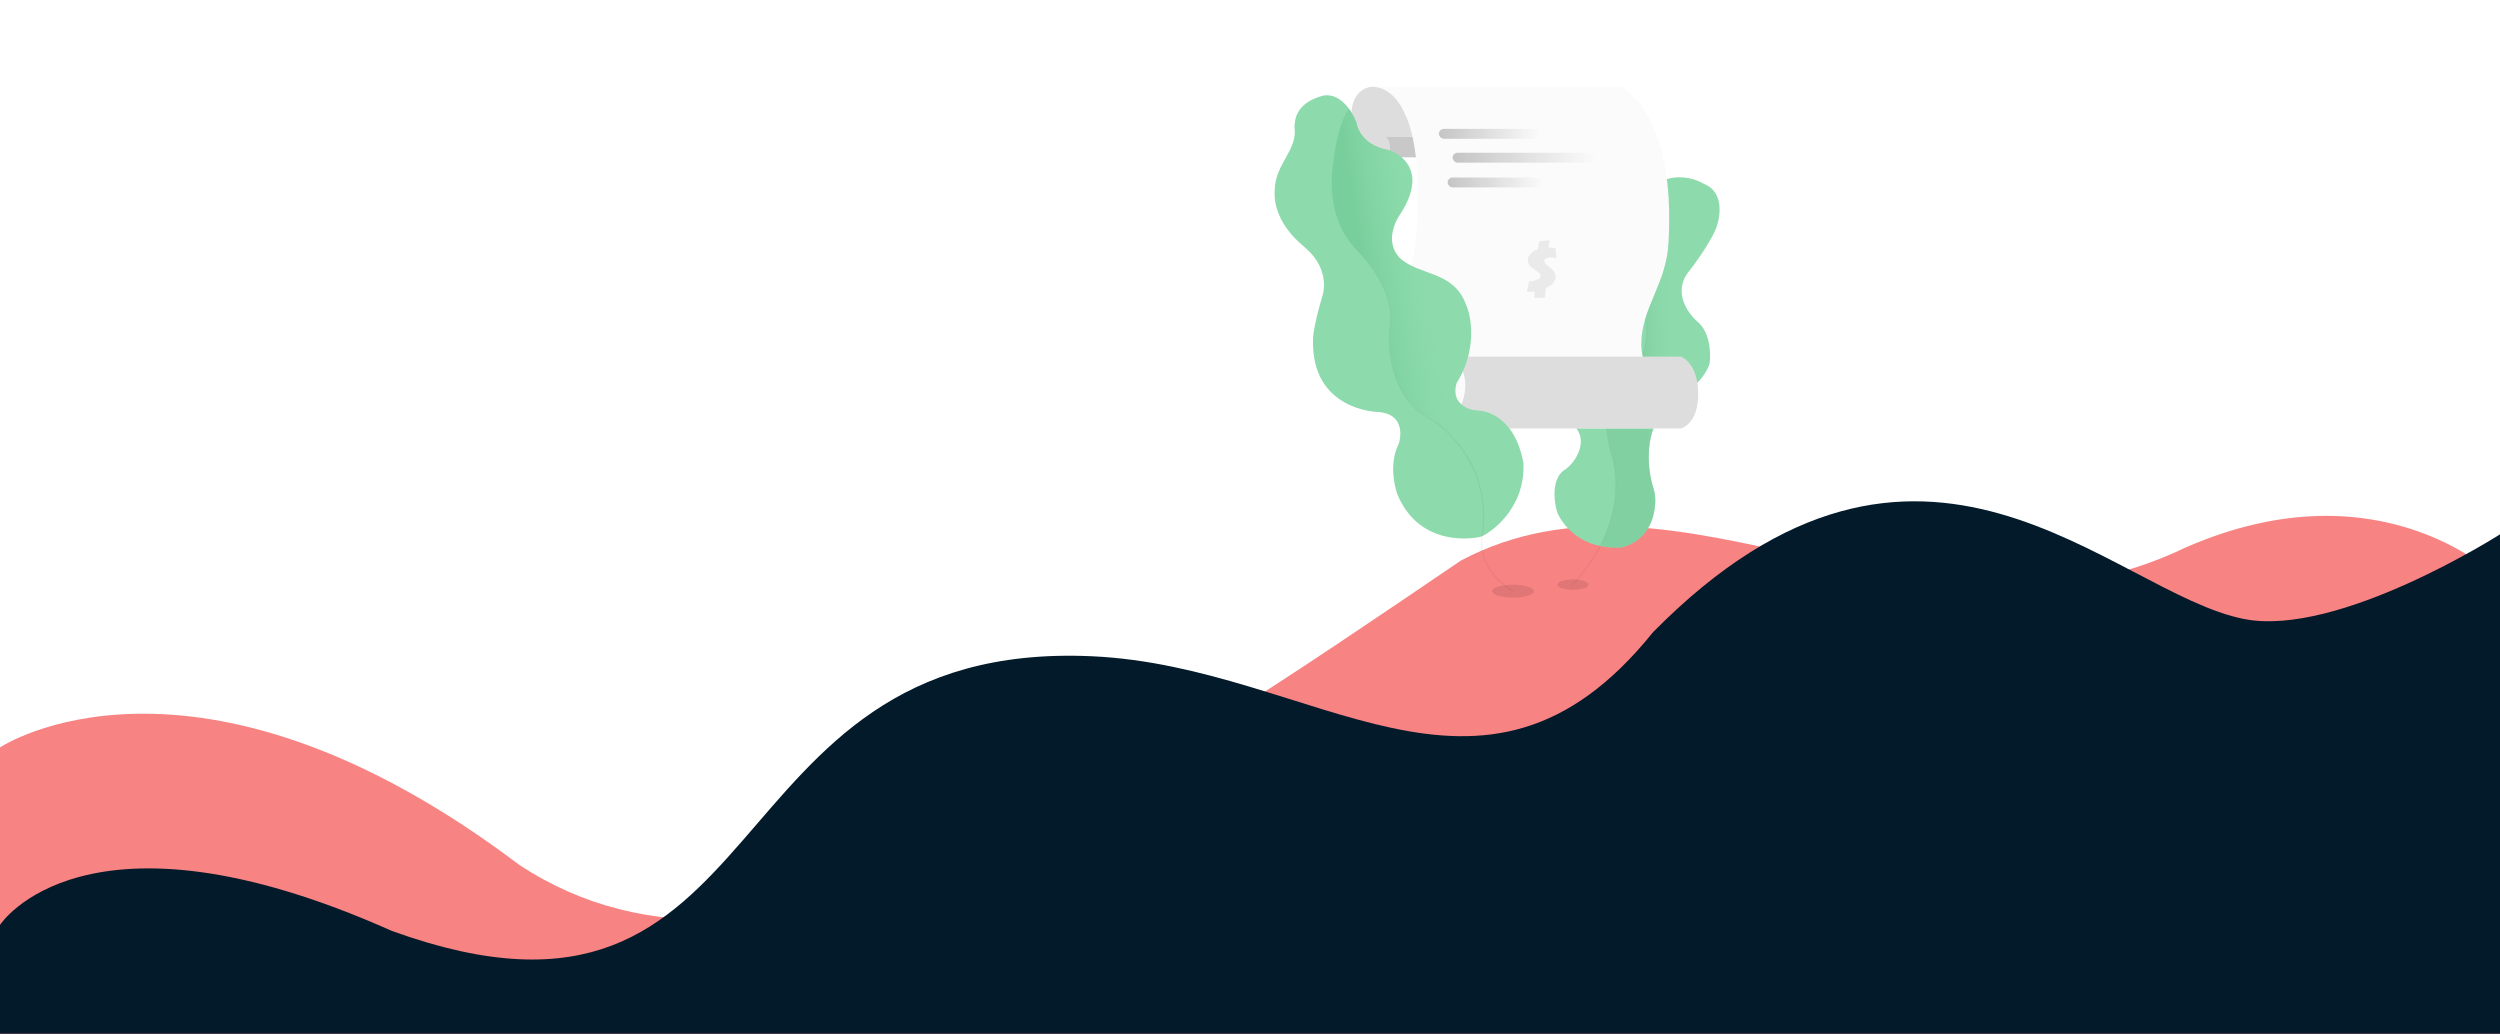 <svg width="1920" height="794" viewBox="0 0 1920 794" fill="none" xmlns="http://www.w3.org/2000/svg">
<path d="M0 574C0 574 148.039 475.11 398.5 664C594.5 794 872 600 1122 430.5C1291 341 1479.5 516.5 1678.5 420.5C1830.5 354 1920 445 1920 445V794H0V574Z" fill="#F88383"/>
<path d="M0 710.331C0 710.331 65 609.644 301 714.971C602.5 824.011 539 490.544 838.5 504C1010 511.705 1138 649.332 1269.5 485.541C1476 276.279 1621.5 455.414 1723.5 475.414C1796 489.63 1920 410.374 1920 410.374V793.914H0V710.331Z" fill="#031A2A"/>
<ellipse opacity="0.1" cx="1208.03" cy="449" rx="12" ry="4" fill="black"/>
<path d="M1196.29 394.252C1196.29 394.252 1207.74 422.841 1245.34 420.356C1245.34 420.356 1269.51 416.54 1271.22 386.121C1271.48 382.012 1270.91 377.893 1269.54 374.009C1269.54 374.009 1261.64 350.109 1270.18 328.192C1270.18 328.192 1273.78 314.584 1290.34 304.355C1290.34 304.355 1308.7 293.875 1313.02 278.948C1313.02 278.948 1315.79 259.358 1305.11 248.34C1305.11 248.34 1284.2 232.185 1294.27 212.495C1294.27 212.495 1296.13 209.627 1296.42 209.238C1299.67 205.557 1316.3 182.84 1318.93 172.34C1318.93 172.34 1326.88 148.372 1308.5 141.172C1308.5 141.172 1289.13 128.471 1267.97 143.453C1267.97 143.453 1233.04 165.762 1231.35 193.662C1230.78 203.163 1240.74 211.333 1235.1 231.552C1235.1 231.552 1231.15 249.64 1219.17 260.29C1219.17 260.29 1199.02 271.019 1192.5 297.032C1192.5 297.032 1187.89 310.823 1206.28 324.725C1222.99 337.35 1208.76 356.879 1201.2 361.102C1189.51 369.399 1194.91 391.568 1196.29 394.252Z" fill="#8DDBAC"/>
<path opacity="0.05" d="M1275.26 176.998C1275.26 176.998 1253.8 188.063 1261.63 235.452C1262.33 235.977 1273.05 268.759 1249.58 291.823C1247.86 297.153 1225.16 303.922 1237.53 348.194C1236.75 347.059 1257.2 395.804 1207.46 449.334" stroke="black"/>
<path d="M1230.58 419.658L1230.45 418.307L1229.58 419.475C1229.39 419.437 1229.18 419.398 1228.99 419.357C1250.13 378.93 1236.9 347.277 1237.53 348.194C1225.16 303.921 1247.86 297.153 1249.58 291.824C1273.05 268.756 1262.33 235.978 1261.63 235.453C1253.8 188.061 1275.29 176.87 1275.29 176.87C1275.29 176.87 1295.89 155.766 1315.54 145.857C1324.5 155.554 1318.93 172.344 1318.93 172.344C1316.3 182.843 1299.67 205.563 1296.42 209.24C1296.13 209.63 1294.27 212.498 1294.27 212.498C1284.2 232.188 1305.11 248.343 1305.11 248.343C1315.79 259.358 1313.02 278.95 1313.02 278.95C1308.7 293.88 1290.34 304.357 1290.34 304.357C1273.77 314.587 1270.18 328.194 1270.18 328.194C1261.65 350.111 1269.54 374.011 1269.54 374.011C1270.91 377.894 1271.48 382.014 1271.23 386.123C1269.51 416.542 1245.35 420.359 1245.35 420.359C1240.41 420.715 1235.46 420.48 1230.58 419.658Z" fill="url(#paint0_linear)"/>
<ellipse opacity="0.1" cx="1162" cy="454" rx="16" ry="5" fill="black"/>
<g filter="url(#filter0_d)">
<ellipse cx="1059.56" cy="89.705" rx="20.436" ry="28.041" transform="rotate(-22.348 1059.56 89.705)" fill="#DDDDDD"/>
<path d="M1097.49 116.834H1064.22C1064.22 116.834 1067.55 115.884 1067.55 109.23C1067.55 102.576 1064.22 101.151 1064.22 101.151H1097.49V116.834Z" fill="#C8C8C8"/>
<path d="M1097.49 101.151H1064.22C1064.22 101.151 1067.55 100.2 1067.55 93.546C1067.55 86.892 1064.22 85.467 1064.22 85.467H1097.49V101.151Z" fill="#DDDDDD"/>
<path d="M1052.81 62.654H1244.82C1244.82 62.654 1287.12 80.714 1281.42 182.421C1279.61 214.689 1260.51 232.325 1260.51 260.365C1260.51 288.406 1292.35 325.002 1292.35 325.002H1101.29C1101.29 325.002 1067.55 328.804 1067.55 260.365C1067.55 228.047 1084.42 218.067 1087.51 179.57C1097.49 55.05 1052.81 62.654 1052.81 62.654Z" fill="#FBFBFB"/>
<rect x="1105.09" y="94.972" width="141.63" height="7.604" rx="3.802" fill="url(#paint1_linear)"/>
<rect x="1115.6" y="113.317" width="141.63" height="7.604" rx="3.802" fill="url(#paint2_linear)"/>
<rect x="1111.8" y="132.328" width="141.63" height="7.604" rx="3.802" fill="url(#paint3_linear)"/>
<path d="M1189.19 186.005C1190.44 186.091 1191.52 186.178 1192.44 186.264C1193.37 186.351 1194.09 186.429 1194.6 186.498L1195.3 194.14C1195.26 194.14 1195.08 194.122 1194.75 194.088C1194.44 194.036 1194.07 193.992 1193.63 193.958C1193.2 193.906 1192.76 193.863 1192.31 193.828C1191.86 193.776 1191.48 193.75 1191.19 193.75C1190.83 193.75 1190.35 193.785 1189.76 193.854C1189.19 193.906 1188.62 194.027 1188.05 194.218C1187.49 194.391 1187.01 194.651 1186.62 194.997C1186.22 195.327 1186.02 195.769 1186.02 196.323C1186.02 196.999 1186.23 197.614 1186.64 198.168C1187.08 198.706 1187.61 199.243 1188.25 199.78C1188.89 200.3 1189.59 200.846 1190.33 201.417C1191.08 201.972 1191.77 202.596 1192.41 203.289C1193.05 203.982 1193.58 204.77 1194 205.654C1194.43 206.52 1194.65 207.525 1194.65 208.669C1194.65 209.639 1194.45 210.549 1194.05 211.398C1193.65 212.23 1193.1 213.009 1192.41 213.737C1191.72 214.448 1190.91 215.097 1189.99 215.687C1189.09 216.258 1188.14 216.761 1187.14 217.194C1187.12 217.489 1187.08 217.922 1187.03 218.494C1187 219.065 1186.95 219.706 1186.9 220.417C1186.85 221.11 1186.8 221.829 1186.75 222.574C1186.69 223.319 1186.65 224.012 1186.62 224.653L1184.56 224.602C1184.34 224.602 1183.97 224.61 1183.47 224.628C1182.99 224.662 1182.44 224.697 1181.83 224.731C1181.24 224.783 1180.64 224.818 1180.01 224.835C1179.41 224.87 1178.86 224.887 1178.38 224.887L1178.66 219.923L1176.61 220.001C1176 220.036 1175.34 220.07 1174.63 220.105C1173.92 220.122 1173.24 220.122 1172.58 220.105C1172.84 218.753 1173.13 217.445 1173.44 216.18C1173.75 214.898 1174.05 213.581 1174.35 212.23C1175.51 212.126 1176.62 211.952 1177.67 211.71C1178.75 211.45 1179.69 211.138 1180.51 210.774C1181.34 210.393 1182 209.968 1182.48 209.501C1182.97 209.033 1183.21 208.539 1183.21 208.019C1183.21 207.707 1183.14 207.378 1183 207.031C1182.88 206.668 1182.62 206.26 1182.22 205.81C1181.82 205.359 1181.25 204.848 1180.51 204.276C1179.78 203.687 1178.8 203.011 1177.57 202.249C1176.05 201.313 1174.95 200.3 1174.3 199.208C1173.64 198.116 1173.31 196.921 1173.31 195.621C1173.31 194.755 1173.54 193.88 1174.01 192.996C1174.48 192.095 1175.08 191.272 1175.8 190.527C1176.55 189.765 1177.38 189.115 1178.3 188.578C1179.23 188.04 1180.17 187.685 1181.11 187.512L1181.91 182.548C1181.95 182.322 1181.96 182.132 1181.96 181.976C1181.98 181.82 1182 181.699 1182.02 181.612C1182.03 181.508 1182.07 181.43 1182.12 181.378C1182.17 181.326 1182.27 181.291 1182.41 181.274C1183.62 181.187 1184.87 181.092 1186.17 180.988C1187.49 180.867 1188.77 180.711 1190.02 180.52C1190.12 180.52 1190.19 180.538 1190.2 180.572C1190.24 180.607 1190.25 180.65 1190.25 180.702C1190.25 180.737 1190.22 180.936 1190.15 181.3C1190.08 181.647 1189.99 182.08 1189.86 182.6C1189.76 183.119 1189.65 183.683 1189.53 184.289C1189.41 184.896 1189.29 185.467 1189.19 186.005Z" fill="#EAEAEA"/>
<path fill-rule="evenodd" clip-rule="evenodd" d="M1101.3 325.002C1110.18 324.01 1119.13 315.989 1123.23 304.306C1128.43 289.512 1123.9 274.449 1113.12 270.662C1111.95 270.253 1110.76 269.992 1109.56 269.871H1290.92C1290.92 269.871 1304.23 274.624 1304.23 298.387C1304.23 322.15 1290.92 325.002 1290.92 325.002H1101.3ZM1097.63 325.002C1096.97 324.926 1096.32 324.809 1095.68 324.648L1095.59 325.002H1097.63Z" fill="#DDDDDD"/>
</g>
<path d="M1137.38 412.158C1137.38 412.158 1136.61 412.378 1136.14 412.475C1132.04 413.341 1090.63 420.859 1073.3 379.956C1073.3 379.956 1065.19 359.096 1074.19 340.798C1074.1 341.585 1082.43 317.582 1057.41 316.34C1057.41 316.34 1006.56 315.006 1008.41 260.197C1008.43 260.213 1008.4 260.308 1008.41 260.197C1008.43 260.216 1008.41 251.143 1015.83 226.588C1015.83 226.59 1022.17 207.441 1002.79 190.595C1003 190.141 977.095 172.76 978.972 145.689C979.495 125.247 997.143 115.189 994.076 96.855C994.864 96.947 991.732 79.983 1015.79 73.528C1021.92 72.026 1033.41 74.304 1041.66 93.938C1041.76 93.991 1043.42 111.157 1066.51 115.221C1066.84 115.1 1100.5 125.765 1075.43 164.27C1075.39 164.266 1061.25 183.361 1074.86 198.034C1089.81 212.028 1116.62 207.645 1125.97 234.195C1126.16 233.787 1138.44 262.205 1118.59 294.386C1114.22 309.703 1127.14 315.136 1135.52 315.335C1135.52 315.335 1162.52 315.398 1169.99 355.468C1171.75 391.664 1143.18 410.11 1137.38 412.158L1137.38 412.158Z" fill="#8DDBAC"/>
<path opacity="0.05" d="M1039.7 189.644C1039.7 189.625 1073.02 219.196 1067.5 251.04C1067.43 251.073 1061.12 303.516 1099.8 322.378C1099.85 322.35 1147.31 351.201 1138.29 411.501C1138.34 411.597 1132.36 435.944 1162.25 454.164" stroke="black"/>
<path d="M1138.29 411.501C1147.31 351.2 1099.85 322.349 1099.8 322.378C1061.12 303.514 1067.43 251.072 1067.5 251.04C1073.02 219.195 1039.7 189.626 1039.7 189.643L1039.68 189.646L1039.7 189.643C1016.12 163.088 1023.92 125.333 1023.92 125.333C1023.92 125.333 1026.01 99.032 1035.79 83.238C1038.2 86.583 1040.21 90.206 1041.76 94.028C1041.86 94.082 1043.52 111.25 1066.61 115.317C1066.94 115.193 1100.61 125.867 1075.53 164.373C1075.49 164.369 1061.34 183.464 1074.95 198.141C1089.91 212.138 1116.72 207.758 1126.07 234.313C1126.26 233.906 1138.54 262.329 1118.68 294.511C1114.3 309.831 1127.23 315.265 1135.61 315.464C1135.61 315.464 1162.61 315.531 1170.08 355.606C1171.62 387.302 1149.91 405.386 1140.58 410.766C1139.82 410.318 1139.4 410.032 1139.4 410.032L1139.96 411.12C1139.29 411.487 1138.7 411.78 1138.2 411.999C1138.26 411.681 1138.29 411.509 1138.29 411.501ZM1039.67 189.644L1039.68 189.643L1039.67 189.644Z" fill="url(#paint4_linear)"/>
<defs>
<filter id="filter0_d" x="970" y="3.05176e-05" width="394.23" height="389.04" filterUnits="userSpaceOnUse" color-interpolation-filters="sRGB">
<feFlood flood-opacity="0" result="BackgroundImageFix"/>
<feColorMatrix in="SourceAlpha" type="matrix" values="0 0 0 0 0 0 0 0 0 0 0 0 0 0 0 0 0 0 127 0"/>
<feOffset dy="4"/>
<feGaussianBlur stdDeviation="30"/>
<feColorMatrix type="matrix" values="0 0 0 0 0.553 0 0 0 0 0.859 0 0 0 0 0.675 0 0 0 0.22 0"/>
<feBlend mode="normal" in2="BackgroundImageFix" result="effect1_dropShadow"/>
<feBlend mode="normal" in="SourceGraphic" in2="effect1_dropShadow" result="shape"/>
</filter>
<linearGradient id="paint0_linear" x1="1290.18" y1="277.253" x2="1260.69" y2="279.022" gradientUnits="userSpaceOnUse">
<stop stop-color="#8DDBAC" stop-opacity="0"/>
<stop offset="1" stop-color="#7DCC9E" stop-opacity="0.741"/>
</linearGradient>
<linearGradient id="paint1_linear" x1="1105.09" y1="97.507" x2="1246.72" y2="97.507" gradientUnits="userSpaceOnUse">
<stop stop-color="#C4C4C4"/>
<stop offset="0.547" stop-color="#C4C4C4" stop-opacity="0"/>
</linearGradient>
<linearGradient id="paint2_linear" x1="1115.6" y1="115.852" x2="1257.23" y2="115.852" gradientUnits="userSpaceOnUse">
<stop stop-color="#C4C4C4"/>
<stop offset="0.773" stop-color="#C4C4C4" stop-opacity="0"/>
</linearGradient>
<linearGradient id="paint3_linear" x1="1111.8" y1="134.862" x2="1253.43" y2="134.862" gradientUnits="userSpaceOnUse">
<stop stop-color="#C4C4C4"/>
<stop offset="0.519" stop-color="#C4C4C4" stop-opacity="0"/>
</linearGradient>
<linearGradient id="paint4_linear" x1="1110.02" y1="235.156" x2="1053.59" y2="244.107" gradientUnits="userSpaceOnUse">
<stop stop-color="#8DDBAC" stop-opacity="0"/>
<stop offset="1" stop-color="#79CF9C"/>
</linearGradient>
</defs>
</svg>
